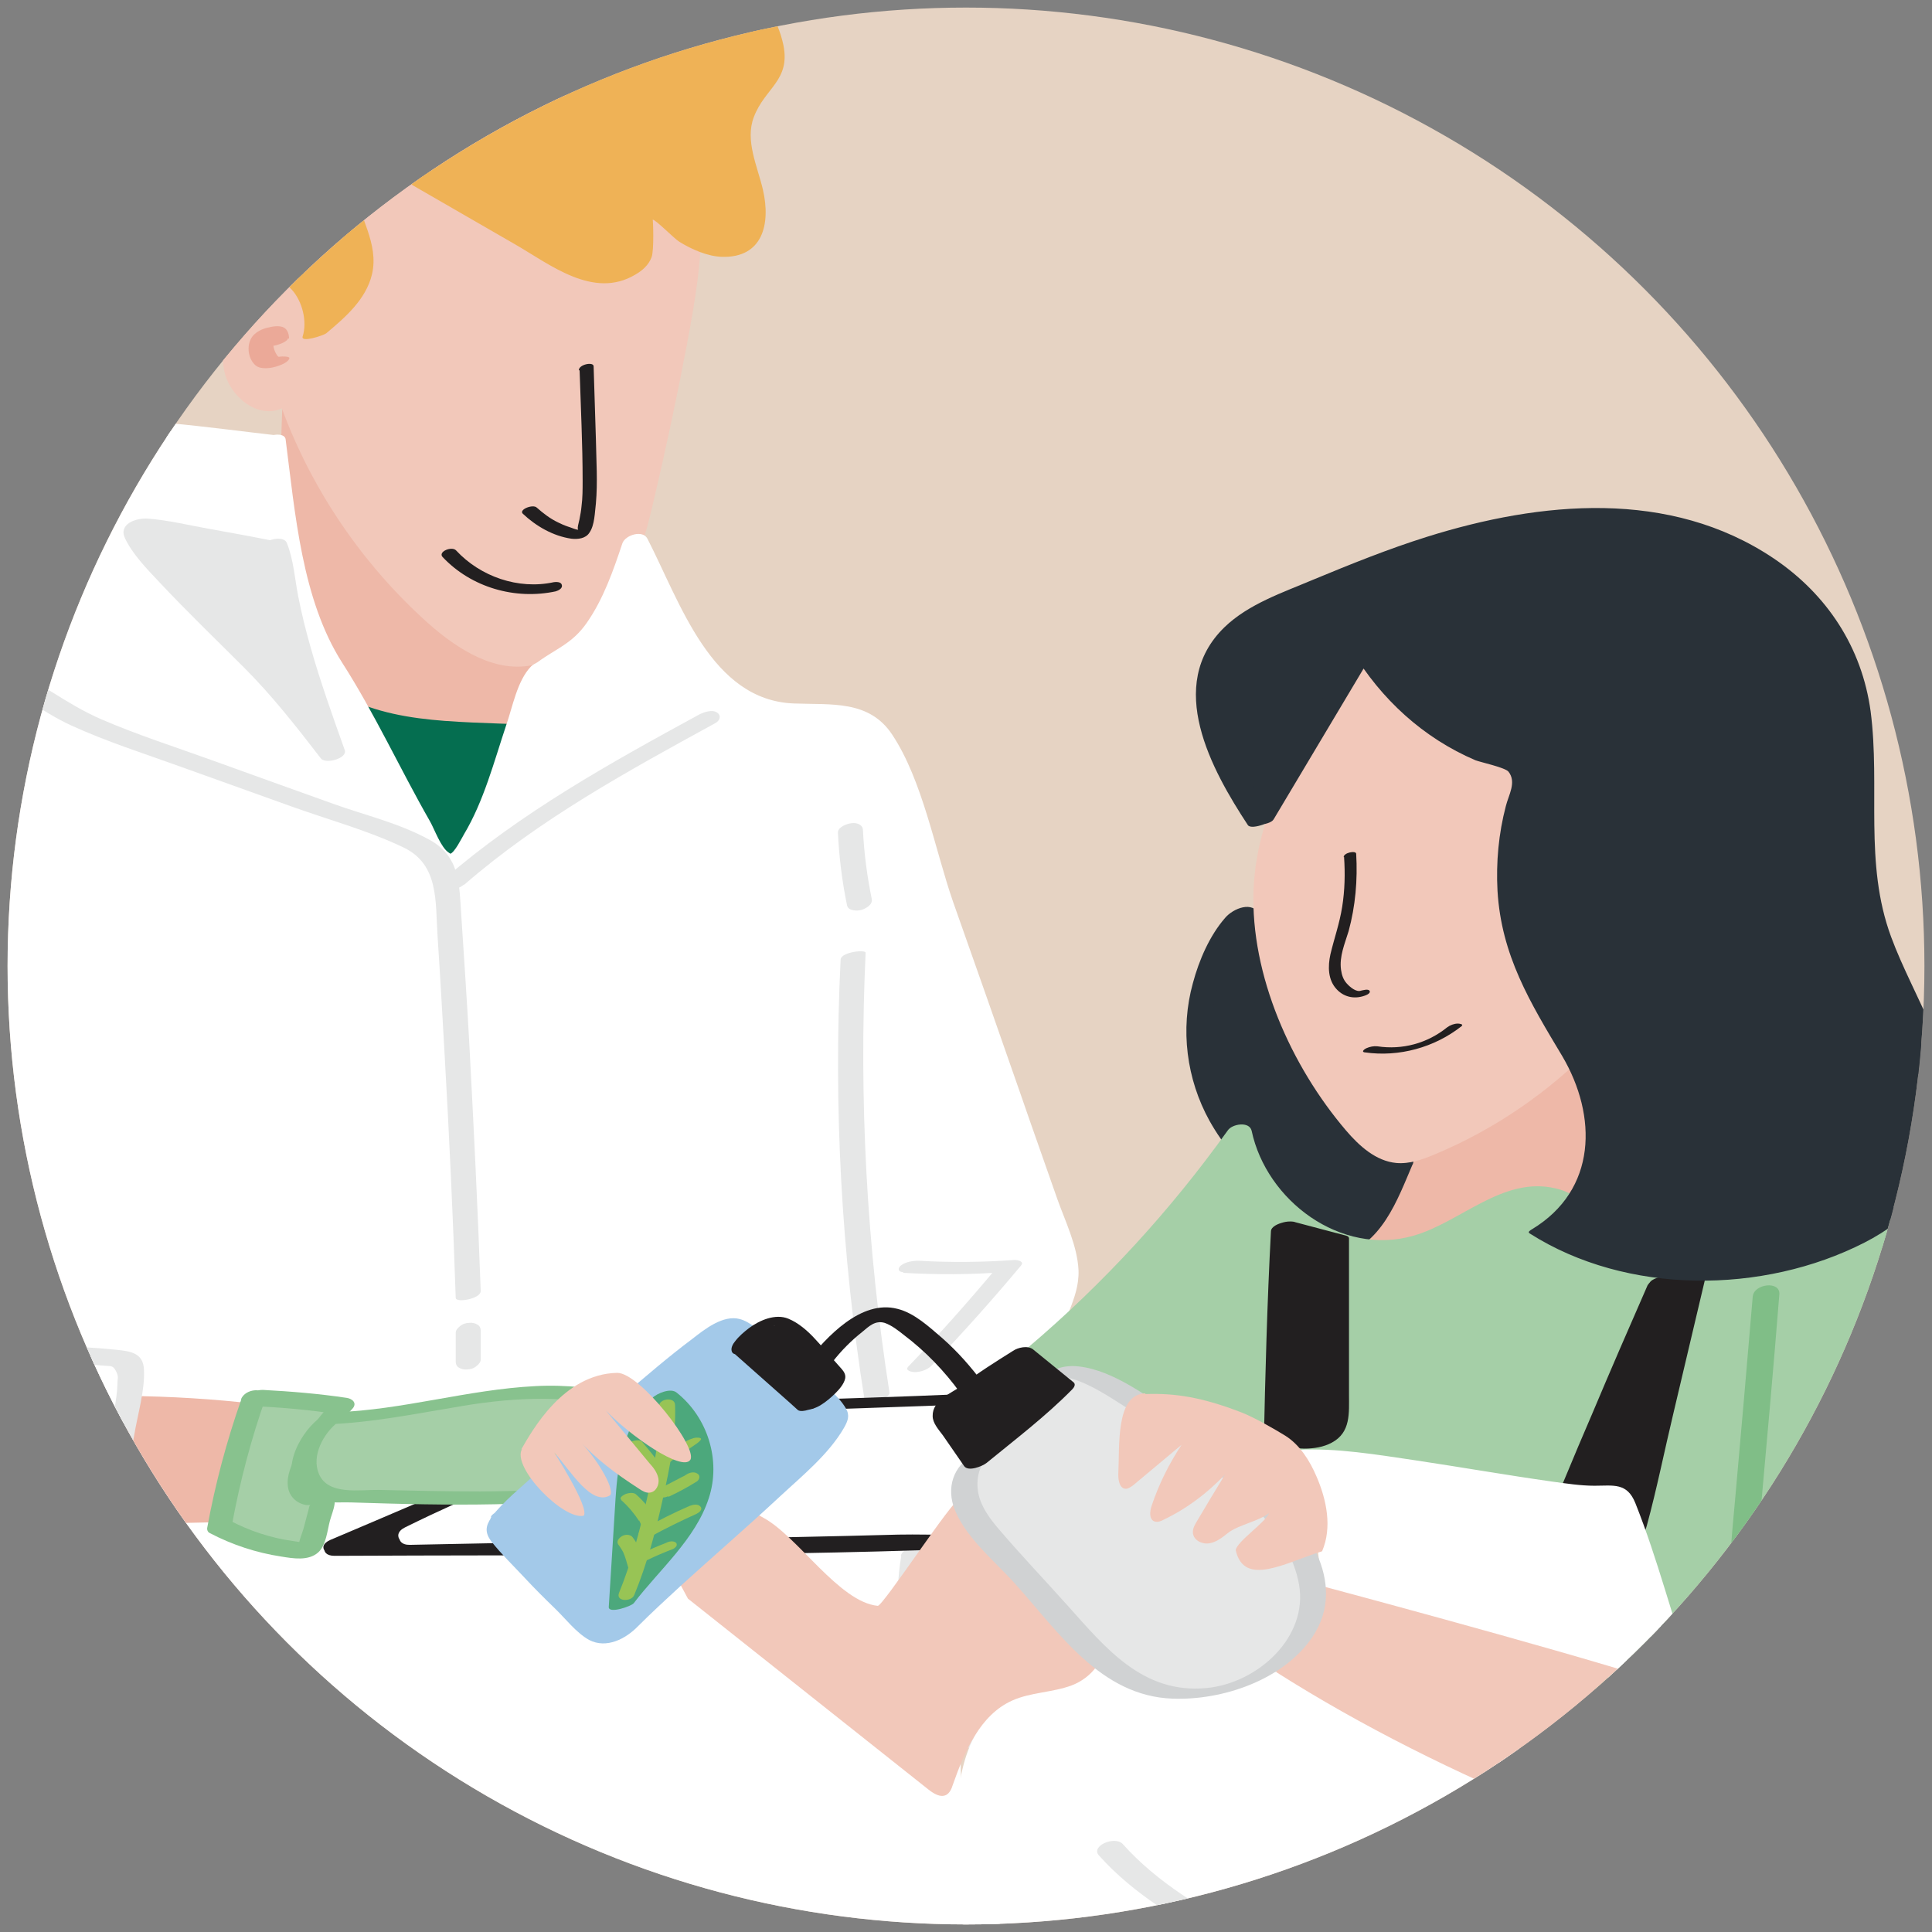<?xml version="1.0" encoding="UTF-8"?><svg id="Layer_1" xmlns="http://www.w3.org/2000/svg" xmlns:xlink="http://www.w3.org/1999/xlink" viewBox="0 0 51 51"><rect x="0" y="0" width="51" height="51" fill="#808080" stroke="none"/><defs><style>.cls-1{fill:none;}.cls-2{fill:#6d7071;}.cls-3{fill:#c0bcb4;}.cls-4{fill:#80be87;}.cls-5{fill:#a5cfa7;}.cls-6{fill:#a3c9e9;}.cls-7{fill:#056e50;}.cls-8{fill:#f2c8ba;}.cls-9{fill:#293138;}.cls-10{fill:#575247;}.cls-11{fill:#a6a8aa;}.cls-12{fill:#e6e7e7;}.cls-13{fill:#98c455;}.cls-14{fill:#4ca87c;}.cls-15{clip-path:url(#clippath-1);}.cls-16{clip-path:url(#clippath-4);}.cls-17{clip-path:url(#clippath-5);}.cls-18{fill:#fff;}.cls-19{fill:#377a64;}.cls-20{fill:#eba998;}.cls-21{fill:#efb256;}.cls-22{fill:#221f20;}.cls-23{fill:#d0d2d3;}.cls-24{fill:#88c28e;}.cls-25{fill:#e6d3c3;}.cls-26{clip-path:url(#clippath);}.cls-27{fill:#eeb8a8;}</style><clipPath id="clippath"><circle class="cls-1" cx="-42.64" cy="-35.86" r="25.3"/></clipPath><clipPath id="clippath-1"><rect class="cls-1" x="-19.54" y="-66.44" width="35.35" height="82.42"/></clipPath><clipPath id="clippath-2"><circle class="cls-1" cx="25.5" cy="-35.86" r="25.3"/></clipPath><clipPath id="clippath-4"><circle class="cls-1" cx="25.5" cy="25.5" r="25.3"/></clipPath><clipPath id="clippath-5"><rect class="cls-1" x="10.43" y="-39.4" width="80.3" height="118.15"/></clipPath></defs><g class="cls-26"><g class="cls-15"><path class="cls-7" d="M-6.92-43.35c1.96,4.53,3.33,9.31,4.45,14.12.99,4.24,1.68,8.56,2.89,12.74,1.21,4.18,2.99,8.29,5.87,11.55C10.41-.29,16.36,2.24,22.16,4.46c.13-3.05.25-6.09.38-9.14.08-1.94.16-3.91-.27-5.8-.44-1.95-1.39-3.73-2.34-5.49-2.53-4.72-5.06-9.44-7.59-14.17-.94-1.75-1.88-3.5-2.92-5.19-1.29-2.09-2.74-4.07-4.2-6.06C.24-48.19-4.78-55.04-10.92-60.83c0,0,1.11,10.8,3.99,17.48Z"/><path class="cls-7" d="M-7.6-43.17c1.64,3.84,2.89,7.82,3.91,11.87s1.77,8.46,2.81,12.65C.04-14.96,1.26-11.31,3.22-8.03S7.64-2.36,10.66-.37c3.44,2.27,7.29,3.84,11.12,5.31.36.14,1.05-.05,1.07-.52.11-2.64.22-5.29.33-7.93.1-2.3.28-4.65-.18-6.92s-1.6-4.27-2.67-6.27c-1.23-2.29-2.45-4.58-3.68-6.87-2.41-4.5-4.66-9.15-7.47-13.41S3.44-45.04.44-48.95c-3.33-4.34-6.87-8.52-10.84-12.29-.41-.39-1.24.06-1.19.59.61,5.88,1.68,12.02,3.99,17.48.27.64,1.61.26,1.35-.36-2.32-5.46-3.38-11.6-3.99-17.48l-1.19.59c6.95,6.6,12.7,14.51,18.2,22.34,2.79,3.97,4.98,8.28,7.26,12.55,1.23,2.29,2.45,4.58,3.68,6.87,1.15,2.14,2.45,4.27,3.32,6.54.99,2.59.92,5.25.8,7.97-.12,2.88-.24,5.77-.36,8.65l1.07-.52C15.81,1.4,8.94-1.64,4.89-7.93.55-14.67-.22-22.92-2.06-30.54c-1.07-4.43-2.39-8.8-4.18-13-.27-.63-1.61-.26-1.35.36Z"/><path class="cls-19" d="M-11.26-60.74C-6.14-52.12-1.26-43.35,3.45-34.5c4.75,8.93,9.39,17.96,13.47,27.22,1.61,3.65,3.18,7.36,4.28,11.2.04.15.73-.03.69-.18-2.2-7.73-5.94-15.1-9.47-22.29C7.71-28.12,2.69-37.54-2.5-46.86c-2.63-4.72-5.31-9.42-8.07-14.06-.1-.17-.74.09-.69.18h0Z"/><path class="cls-19" d="M3.19,5.63c-1.25-.78-2.47-1.61-3.52-2.64C-1.73,1.62-2.77-.07-3.79-1.75c-1.98-3.23-3.96-6.46-5.94-9.69-2.36-3.84-4.78-7.77-8.3-10.59,7.94-.49,15.52,3.63,21.5,8.88C11.2-6.34,17.24,3.2,17.17,13.49c0,0-10.24-5.53-13.98-7.86Z"/><path class="cls-19" d="M3.79,5.4C1.15,3.74-.82,1.8-2.49-.84s-3.29-5.35-4.93-8.02c-2.9-4.74-5.65-9.81-10.02-13.38l-.87.53c7.48-.38,14.44,3.22,20.07,7.88C7.05-9.47,11.58-3.95,14.22,2.42c1.48,3.57,2.3,7.38,2.3,11.25l1.24-.4c-4.7-2.54-9.44-5.04-13.98-7.86-.33-.21-1.44.31-1.2.46,4.54,2.82,9.28,5.32,13.98,7.86.27.15,1.24.02,1.24-.4,0-7.15-2.85-13.87-7.09-19.54S.6-17.05-6.02-20.01c-3.7-1.65-7.69-2.52-11.74-2.31-.13,0-1.17.28-.87.53,4.57,3.75,7.41,9.15,10.45,14.11C-6.57-5.05-5.01-2.37-3.31.21-1.74,2.6.18,4.34,2.59,5.86c.33.21,1.44-.31,1.2-.46Z"/><path class="cls-7" d="M-17.98-21.72C-3.36-14.41,10.3-2.28,16.54,13.12c.11.27.79.07.69-.18C10.96-2.54-2.75-14.74-17.44-22.08c-.23-.11-.85.21-.54.36h0Z"/><path class="cls-7" d="M12.19,3.48c-2.11-1.37-4.52-2.28-6.94-2.92S.38-.5-2.08-.29c-.4.03-.52.58-.05.54C.28.04,2.75.47,5.07,1.1s4.59,1.49,6.59,2.79c.27.18.86-.19.53-.41h0Z"/><path class="cls-7" d="M10.06.5c-1.93-1.04-4.17-1.5-6.31-1.85S-.68-1.9-2.91-1.99c-.25,0-.74.35-.27.37,2.18.09,4.35.28,6.51.62S7.61-.21,9.51.81c.18.1.82-.17.55-.32h0Z"/></g><path class="cls-3" d="M-21.65,13.66c-.8.62-2.33,1.84-3.12,2.46-.11.08-.22.17-.27.29-.06.13-.05.27-.05.41.2,4.22.4,8.43.61,12.65,4.59.55,8.97,2.17,13.42,3.4,3.55.98,7.16,1.72,10.76,2.47.21.04.42.08.63.05.19-.04.35-.13.52-.23.68-.4,1.35-.81,2.03-1.21.17-.1.34-.21.44-.38.1-.18.11-.39.11-.59.02-4.22-.07-8.44-.27-12.65,0-.12-.01-.25-.09-.34-.08-.1-.22-.13-.35-.15-3.83-.64-24.36-6.17-24.36-6.17Z"/><path class="cls-3" d="M-2.53,18.36c-.13.67-.15,1.36-.06,2.04.04.29.11.61.34.79.15.11.35.15.53.17.42.06.84.09,1.27.09.28,0,.57-.01.84-.09.51-.15.95-.55,1.14-1.05.14-.37.14-.79.02-1.17"/><path class="cls-11" d="M-2.88,18.39c-.12.67-.14,1.35-.07,2.03.03.26.08.54.23.76.16.24.42.36.7.42.32.07.65.09.98.1.34.02.69.03,1.03,0,.6-.06,1.16-.32,1.55-.79.43-.52.55-1.22.35-1.86-.1-.33-.79-.15-.69.18.17.56.07,1.18-.37,1.58-.47.43-1.13.39-1.72.35-.31-.02-.65-.02-.94-.11s-.36-.36-.4-.63c-.11-.69-.07-1.4.05-2.09.07-.36-.64-.28-.7.04h0Z"/><path class="cls-11" d="M.15,19.69v1.57s.11.04.12.04c.08,0,.17-.02.25-.04s.16-.05.24-.09c.03-.02.08-.05.08-.09v-1.57s-.11-.04-.12-.04c-.08,0-.17.02-.25.04s-.16.05-.24.09c-.03.02-.08.05-.08.09H.15Z"/><path class="cls-11" d="M-24.85,16.6c1.11.09,2.25.45,3.33.7,2.11.5,4.21,1.03,6.31,1.57,4.3,1.11,8.63,2.22,12.85,3.64.74.25,1.69.83,2.47.78,1.09-.06,2.19-1.13,3.07-1.7.29-.19-.4-.12-.53-.03-.8.52-1.82,1.52-2.82,1.28-.35-.09-.71-.28-1.05-.4-.95-.34-1.91-.64-2.87-.93-2.72-.83-5.46-1.57-8.21-2.3s-5.28-1.37-7.93-2.01c-1.36-.33-2.77-.78-4.17-.9-.16-.01-.79.27-.44.29h0Z"/><path class="cls-10" d="M-6.71,25.23s.58,2.34.61,5.03c.03,2.69-1.07,3.6-1.07,3.6,0,0,7.18,1.67,7.47,1.56.98-.39,2.97-1.6,3.09-2.06.26-1.02.17-6.62-.08-7.88-.97.84-2.39.95-2.39.95l-7.64-1.19Z"/><path class="cls-11" d="M.59,23.91c.28,3.75.35,7.52.22,11.28,0,.26.68.12.69-.09.13-3.79.06-7.59-.22-11.37-.02-.2-.71-.06-.69.18h0Z"/><path class="cls-3" d="M-1.96,17.61c-.59.2-.82,1.07-.4,1.54.25.28.64.38,1.02.43.75.1,1.52.05,2.25-.15.3-.08.64-.25.69-.56.05-.35-.31-.62-.64-.76-.92-.38-1.84-.7-2.91-.5"/><path class="cls-11" d="M-2.1,17.46c-.58.21-.97.86-.78,1.46.24.77,1.24.87,1.91.9.47.02.94-.02,1.4-.1.4-.08.83-.17,1.17-.42.28-.21.45-.54.26-.87s-.56-.47-.88-.6c-.93-.37-1.89-.6-2.89-.43-.13.02-.36.08-.39.24s.2.17.3.15c.67-.12,1.32-.01,1.96.2.29.1.6.2.87.34.21.11.49.33.41.61-.07.23-.35.28-.56.33-.33.08-.67.13-1.02.14-.55.01-1.38.02-1.75-.47-.26-.34-.18-1.04.26-1.2.1-.04.27-.16.18-.28s-.35-.05-.46-.01h0Z"/></g><circle class="cls-25" cx="25.5" cy="25.5" r="25.3"/><g class="cls-16"><path class="cls-27" d="M7.39,12.26c.32,3.91,1.47,7.41,4.43,9.98,1.8-1.37,1.95-4.13,3.63-5.65.12-.11.27-.25.25-.41-.01-.11-.09-.2-.17-.27-.58-.54-1.36-.79-2.1-1.07-2.19-.83-4.27-2.43-5.98-4.04l-.05,1.47Z"/><path class="cls-8" d="M8.49,8.31c-.05-.65-.61-.92-1.1-1.36-.13-.12-.51.35-.68.38-.21.04-.32.26-.4.45-.26.64-.53,1.33-.39,2.01s.89,1.28,1.52.99c.8,2.17,2.14,4.13,3.86,5.67.79.7,1.81,1.35,2.83,1.09.62-.16,1.11-.64,1.54-1.12.4-.45.77-.92,1.03-1.46.27-.55.42-1.16.56-1.76.32-1.36.61-2.72.87-4.09.22-1.17.43-2.36.37-3.56-.03-.7-.18-1.44-.66-1.95-.45-.48-1.12-.67-1.77-.83-1.41-.34-2.84-.57-4.27-.7-1.03-.09-2.1-.13-3.06.25s-1.8,1.24-1.85,2.27"/><path class="cls-21" d="M5.01,1.28c-.37.74-.47,1.23-.47,1.89,0,.89.2,1.77.4,2.64.26,1.17.53,2.33.79,3.5.15-.82.45-1.8,1.25-2.01.41-.11.87.03,1.14.35s.35.8.18,1.18c.53-.44,1.1-.95,1.2-1.63.12-.82-.47-1.58-.52-2.4-.02-.31.08-.68.37-.79.26-.1.54.04.78.18,1.6.92,3.2,1.85,4.8,2.77.32.18.65.37,1.02.4s.78-.15.9-.49c.08-.24.01-.49.03-.74s.19-.53.44-.5c.14.02.25.14.35.24.38.38.86.66,1.38.78.16.04.34.06.49-.02.12-.07.2-.19.25-.32.41-1.06-.73-2.33-.16-3.31.15-.26.41-.45.57-.71.31-.53.13-1.21-.18-1.75-.43-.74-1.1-1.35-1.88-1.71-.88-.41-1.87-.5-2.84-.57-1.55-.11-3.1-.17-4.64.05-1.53.21-3.05.72-4.3,1.64,0,0-1.03.64-1.38,1.33Z"/><path class="cls-21" d="M4.69,1.34c-.58,1.22-.52,2.38-.26,3.69.29,1.46.65,2.92.98,4.37.03.14.63-.02.65-.15.09-.48.19-1.07.52-1.46.87-1.04,1.66.3,1.41,1.09-.06.18.56-.03.62-.08.5-.42,1.05-.89,1.21-1.56.19-.82-.35-1.51-.46-2.3-.05-.36-.11-.75.3-.76.29,0,1.01.57,1.25.72.89.51,1.78,1.03,2.67,1.54.94.54,2.08,1.47,3.19.81.19-.11.35-.25.43-.46.07-.18.04-.99.03-.99.06-.02.58.51.7.58.32.2.75.39,1.13.4,1.07.03,1.29-.86,1.08-1.77-.14-.61-.48-1.3-.24-1.92.29-.77.97-.96.78-1.9-.29-1.4-1.68-2.42-2.98-2.78-1.59-.45-3.42-.44-5.06-.4s-3.34.3-4.87.98c-1.09.48-2.45,1.26-3.07,2.33-.05.08.55.05.65-.11.59-1.02,1.95-1.78,3-2.2,1.68-.68,3.53-.77,5.32-.7,1.56.06,3.35.04,4.7.91.58.37,1.08.89,1.4,1.51.12.24.24.5.27.77.07.61-.22.88-.55,1.33-.69.94.01,1.87.07,2.88.01.17.03.7-.22.8-.22.09-.82-.33-1-.46-.4-.29-.59-.64-1.12-.52-.27.07-.5.19-.61.46-.1.22,0,.47-.06.7-.25.87-1.06.29-1.56,0-1.51-.87-2.99-1.81-4.53-2.62-.65-.34-1.66-.33-1.78.59-.09.66.33,1.28.46,1.9.23,1.03-.39,1.68-1.12,2.29l.62-.08c.34-1.09-.6-1.84-1.63-1.59s-1.41,1.21-1.59,2.18l.65-.15c-.31-1.36-.63-2.72-.92-4.08s-.42-2.62.19-3.92c.05-.1-.57-.06-.65.11Z"/><path class="cls-20" d="M7.63,8.94c0-.1-.03-.23-.13-.29-.13-.07-.31-.03-.44,0s-.28.1-.38.21c-.18.21-.15.59.06.78.08.07.18.08.28.08.12,0,.24-.03.35-.07.08-.03.18-.07.24-.14.02-.03.05-.06.01-.08s-.13-.02-.17-.02c-.09,0-.17.03-.26.06-.06.02-.14.05-.18.1-.03.03.03-.02.04-.02.05-.03.1-.04.16-.05.06-.03.12-.04.18-.04,0,0,.05,0,.02,0-.01,0-.02,0-.03-.01h.04s-.08-.03-.11-.07l.02.02c-.1-.13-.14-.3-.11-.46v.03c0-.08.03-.15.08-.21l-.03.03s.02-.02.02-.03c.03-.03-.04.02-.01,0,.03-.02,0,0-.09.03-.09.04-.19.07-.29.07-.02,0-.05,0-.02,0h-.04s.04.01.06.03l-.02-.02c.05.06.06.15.07.23,0,.04.1.04.11.04.08,0,.17-.01.24-.03s.16-.05.22-.09c.03-.02.08-.05.08-.09h0Z"/><path class="cls-22" d="M15.3,9.77c.03.97.08,1.95.08,2.92,0,.23,0,.45-.03.68-.01.11-.03.22-.05.32,0,.04-.11.35,0,.29-.05.03-.26-.07-.31-.08-.09-.03-.18-.07-.26-.11-.21-.1-.39-.24-.56-.39-.1-.1-.48.05-.37.16.35.33.8.59,1.28.66.17.02.38,0,.48-.16.14-.2.14-.54.17-.77.05-.56.01-1.13,0-1.7-.02-.64-.04-1.28-.06-1.92,0-.13-.4-.05-.39.11h0Z"/><path class="cls-22" d="M14.61,15.37c-.93.2-1.93-.15-2.57-.84-.11-.12-.48.03-.36.17.76.81,1.92,1.14,2.99.91.07-.02.19-.08.16-.17-.02-.09-.16-.08-.23-.07h0Z"/><path class="cls-7" d="M8.83,18.51c1.14.59,2.47.65,3.75.7.63.02,1.25.05,1.88.07.02.51.02,1.02.02,1.53,0,.41-.02.83-.16,1.21-.23.59-.75,1.02-1.26,1.39-.47.34-1,.67-1.59.67-.62,0-1.19-.36-1.57-.85s-.6-1.07-.79-1.66c-.24-.76-.45-1.53-.61-2.31"/><path class="cls-7" d="M8.56,18.65c.83.42,1.74.58,2.66.65,1.01.08,2.02.09,3.03.13l-.12-.06c.02.55.03,1.09.02,1.64,0,.46-.05.92-.28,1.32s-.62.72-.99,1-.83.63-1.33.6c-.96-.06-1.57-1.01-1.89-1.81-.37-.94-.62-1.95-.84-2.94-.04-.17-.7-.01-.66.18.2.94.44,1.89.78,2.79.28.76.71,1.5,1.46,1.88s1.57.2,2.27-.18,1.41-.9,1.81-1.57c.24-.41.3-.87.31-1.33.02-.58,0-1.16-.01-1.74,0-.04-.1-.06-.12-.06-.97-.04-1.95-.05-2.92-.12-.92-.07-1.82-.22-2.65-.64-.15-.08-.76.16-.53.28h0Z"/><path class="cls-18" d="M7.25,11.7l-3.13-.36c-.25-.03-.52-.05-.73.09-.23.15-.31.44-.4.7-.4,1.11-1.32,1.95-1.87,3-.34.66-.54,1.39-.99,1.98-1.04,1.37-3.08,1.55-4.34,2.72-.86.8-1.25,1.97-1.61,3.08-.82,2.54-1.64,5.09-2.09,7.72-.17.98-.28,1.97-.58,2.91-.41,1.3-1.17,2.46-1.56,3.77s-.33,2.89.68,3.81c.62.57,1.48.77,2.28,1.04,1.27.43,2.46,1.07,3.64,1.7-.11.85,1.07,1.53,1.75,1-.03,2.89-.06,5.79-.09,8.68,0,.19,0,.4.11.55.11.15.3.22.48.29,5.23,1.81,10.66,3.65,16.17,3.1,3.84-.38,7.46-1.9,11.02-3.41.27-.11.57-.26.66-.54.08-.23-.02-.48-.11-.7-.96-2.36-1.77-4.9-1.44-7.43.94.03,1.88.06,2.82.09.14-.95.17-1.92.08-2.87-.03-.26-.07-.54-.26-.72-.17-.16-.41-.2-.6-.34-.42-.3-.42-.93-.22-1.41s.55-.88.72-1.36c.43-1.22-.34-2.62.12-3.83.12-.32.32-.61.4-.94.1-.46-.06-.92-.21-1.37-1.45-4.15-2.91-8.3-4.36-12.45-.12-.35-.25-.72-.52-.98-.86-.86-2.41-.14-3.5-.68-.54-.27-.89-.82-1.19-1.35-.55-.95-1.07-1.91-1.57-2.89-.44,1.36-1.06,2.9-2.43,3.33-.44.14-1.44,5.21-2.61,5.2-.26,0-2.8-5.08-3.02-5.22-.26-.16-.37-.47-.47-.76-.59-1.73-1.02-5.15-1.02-5.15Z"/><path class="cls-18" d="M7.37,11.5c-.97-.11-1.93-.24-2.9-.33-.43-.04-.94-.11-1.32.17-.45.34-.55,1.02-.8,1.48-.48.86-1.18,1.57-1.62,2.46s-.69,1.79-1.54,2.41c-.72.53-1.61.8-2.4,1.22-1.26.66-2.02,1.58-2.54,2.9-.72,1.82-1.26,3.76-1.77,5.65-.54,2.01-.67,4.15-1.3,6.13-.76,2.39-3.49,6.3-.22,8.12.79.44,1.72.62,2.56.96s2.2.78,2.71,1.56c.57.87,1.24,1.32,2.27.75l-.54-.08c-.02,2.41-.05,4.82-.07,7.23,0,.5-.21,1.63.12,2.1s1.45.65,1.93.81c4.19,1.43,8.54,2.77,13.01,2.75,4.17-.02,8.08-1.43,11.88-3.01.56-.24,1.53-.43,1.92-.93s.14-.96-.07-1.52c-.85-2.26-1.52-4.51-1.27-6.96l-.45.24c.94.03,1.88.06,2.82.09.14,0,.43-.06.45-.24.13-1.03.46-2.82-.24-3.71-.2-.26-.75-.41-.87-.76-.19-.52.22-1.06.44-1.49.3-.58.5-1.01.5-1.68,0-.71-.22-1.43-.16-2.14.07-.76.6-1.37.57-2.15-.03-.64-.35-1.29-.56-1.88-.32-.92-.65-1.84-.97-2.77-.59-1.69-1.18-3.38-1.78-5.07-.48-1.38-.8-3.2-1.61-4.42-.61-.92-1.62-.78-2.59-.82-2.19-.08-3-2.66-3.87-4.35-.12-.24-.58-.1-.66.12-.24.72-.5,1.47-.94,2.1-.38.55-.81.68-1.3,1.04-.06.04-.12.06-.17.11-.37.38-.49,1.08-.66,1.56-.32.96-.59,2-1.11,2.87-.06.1-.25.49-.37.52s.25.14-.03-.03c-.21-.13-.38-.62-.5-.83-.79-1.38-1.46-2.85-2.32-4.19-1.06-1.66-1.24-3.94-1.49-5.89-.03-.25-.69-.1-.66.18.27,2.09.46,4.45,1.68,6.19.55.78.94,1.71,1.39,2.55.34.62.78,1.94,1.38,2.37,1.18.86,2.06-1.96,2.3-2.64.32-.9.46-2.05,1.21-2.62,1.21-.92,1.76-1.9,2.25-3.36l-.66.12c.64,1.25,1.24,2.83,2.22,3.85.79.82,1.72.68,2.75.73,1.31.08,1.66.91,2.04,2.01.3.85.59,1.69.89,2.54.59,1.69,1.18,3.38,1.78,5.07.27.77.54,1.54.81,2.31.31.88,1.04,2.21.86,3.16-.12.6-.49,1.05-.54,1.69-.06.78.22,1.56.16,2.34-.07,1.05-1.35,2.14-.89,3.22.22.52.88.61,1.09,1.15.33.87.08,2.17-.04,3.08l.45-.24c-.94-.03-1.88-.06-2.82-.09-.14,0-.43.06-.45.24-.18,1.68.05,3.31.52,4.92.23.77.69,1.57.83,2.35.25,1.32-1.04,1.53-1.98,1.92-3.73,1.54-7.56,2.83-11.64,2.73-3.78-.1-7.46-1.15-11.03-2.33-.82-.27-2.44-.54-2.93-1.29-.18-.28,0-1.29,0-1.68,0-.48,0-.96.01-1.45.02-1.93.04-3.86.06-5.79,0-.27-.4-.16-.54-.08-.77.09-1.17-.22-1.21-.91,0-.06-.01-.1-.07-.14-1.65-.89-3.35-1.43-5.03-2.2-2.19-1-1.88-3.44-1.08-5.3.69-1.6,1.31-3.01,1.6-4.75.33-1.99.79-3.93,1.37-5.87.55-1.81.96-4.33,2.4-5.67,1.11-1.03,2.74-1.23,3.87-2.23s1.51-2.64,2.37-3.84c.39-.55.95-2.1,1.7-2.28.3-.07,1.03.12,1.34.15l1.79.21c.28.03.69-.36.24-.41Z"/><path class="cls-27" d="M3.57,36.87c-.28,1-.55,2.01-.83,3.01-.02.07-.04.15-.01.22.05.13.23.15.37.14.91-.02,1.83-.04,2.74-.06.07,0,.15,0,.21-.04.08-.05.12-.15.15-.24.32-.92.5-1.87.56-2.84-1.12-.13-2.26-.2-3.39-.21"/><path class="cls-12" d="M-.42,17.84c.81.35,1.49.94,2.3,1.31.94.43,1.92.74,2.89,1.09s1.93.69,2.9,1.04,2.04.64,2.98,1.09.84,1.42.9,2.33c.07,1.06.13,2.12.19,3.19.12,2.12.22,4.25.29,6.37,0,.14.66.03.66-.18-.08-2.23-.19-4.46-.31-6.69-.06-1.06-.13-2.12-.2-3.18-.06-.84-.02-1.59-.84-2.04s-1.71-.65-2.54-.95c-1.07-.38-2.14-.77-3.2-1.15-.97-.35-1.97-.67-2.92-1.08s-1.67-1.03-2.57-1.43c-.16-.07-.76.18-.53.28H-.42Z"/><path class="cls-12" d="M12.03,35.18v.76c0,.07.02.12.08.16s.15.06.22.05c.09,0,.18-.03.25-.09.05-.04.11-.1.11-.17v-.76c0-.07-.02-.12-.08-.16s-.15-.06-.22-.05c-.09,0-.18.03-.25.09-.05.04-.11.1-.11.17h0Z"/><path class="cls-12" d="M12.26,23.35c1.99-1.73,4.32-3,6.62-4.26.12-.06.17-.2.05-.28-.13-.09-.35-.01-.47.05-2.35,1.28-4.71,2.59-6.74,4.35-.12.1-.05.22.07.26.15.05.35-.03.46-.12h0Z"/><path class="cls-12" d="M22.12,21.99c.03.64.11,1.28.24,1.91.03.15.27.15.38.12.12-.04.31-.14.27-.3-.12-.59-.2-1.19-.23-1.8,0-.15-.16-.21-.3-.19-.11.01-.37.1-.36.25h0Z"/><path class="cls-12" d="M22.19,25.33c-.19,3.88.02,7.77.63,11.61.02.13.68,0,.66-.18-.6-3.84-.81-7.73-.63-11.61,0-.09-.65-.02-.66.18h0Z"/><path class="cls-12" d="M23.84,33.6c.89.05,1.78.05,2.67-.02l-.17-.15c-.76.91-1.54,1.79-2.36,2.64-.11.11.09.15.17.15.15,0,.33-.06.44-.17.81-.85,1.6-1.73,2.36-2.64.1-.11-.08-.15-.17-.15-.84.06-1.68.07-2.53.02-.16,0-.34.03-.46.12-.1.07-.09.18.05.18h0Z"/><path class="cls-12" d="M23.79,41.08c-.17,1-.1,2.04.22,3.01.16.48.37.93.64,1.36.12.2.25.42.44.55.2.14.44.14.67.14.29,0,.58-.01.87-.02.23,0,.48,0,.69-.11.5-.26.23-.86.15-1.29-.22-1.22-.3-2.46-.24-3.7,0-.21.08-.51-.1-.68s-.5-.11-.73-.08c-.66.07-1.34.27-2.01.12-.15-.03-.35,0-.46.12-.09.1-.08.23.07.27.45.1.9.09,1.36.04.24-.03.47-.07.71-.1.12-.02.24-.03.36-.04.13-.01.13-.04.16.08.05.21-.02.5-.03.72,0,.27,0,.53,0,.8.01.48.04.95.09,1.43s.12.98.22,1.47c.02.12.05.24.07.36,0,.04.01.09.02.13.02.1.08.02.01.05-.09.03-.26,0-.35,0-.12,0-.24,0-.36,0-.2,0-.5.07-.67-.07s-.28-.37-.39-.55c-.23-.37-.4-.77-.54-1.19-.31-.94-.38-1.93-.22-2.9.05-.29-.62-.18-.66.07h0Z"/><path class="cls-18" d="M-.85,35.9c-1.16,2.07-1.89,4.36-2.54,6.65-.17.62-.31,1.38.16,1.82.25.24.62.31.97.36,1.18.19,2.36.34,3.54.45.12.01.24.02.33-.06.07-.06.09-.14.11-.23.74-2.82,1.31-5.69,1.73-8.58.02-.13.03-.28-.06-.37-.07-.06-.16-.08-.26-.09-1.24-.12-2.49-.16-3.73-.1"/><path class="cls-12" d="M-1.16,35.88c-.97,1.75-1.65,3.62-2.22,5.53-.23.76-.65,1.7-.46,2.51s.95.93,1.64,1.04c1.06.16,2.12.31,3.19.41.28.03.6.06.84-.13.3-.23.33-.75.41-1.09.52-2.06.95-4.15,1.3-6.25.09-.55.29-1.2.26-1.75-.02-.44-.36-.48-.73-.52-1.2-.12-2.42-.13-3.63-.08-.35.01-.53.44-.07.42.91-.04,1.81-.03,2.72.03.22.01.43.03.65.05.2.02.24-.02.33.16.07.15.03.17.03.32-.01.44-.14.92-.21,1.35-.28,1.71-.62,3.41-1.01,5.1-.09.38-.18.77-.28,1.15-.05.21-.11.41-.16.62,0,.02-.04.22-.04.22-.04.03-.3-.03-.36-.04-.83-.09-1.66-.19-2.48-.31s-1.82-.18-1.78-1.26c.03-.71.32-1.43.52-2.1.56-1.84,1.22-3.65,2.15-5.34.16-.3-.5-.26-.62-.04h0Z"/><path class="cls-5" d="M6.7,36.91c-.39,1.11-.69,2.24-.9,3.39.67.36,1.42.58,2.18.63.05,0,.11,0,.15-.02.06-.03.08-.1.09-.17.09-.33.18-.65.26-.98.02-.07.03-.16-.02-.21-.05-.05-.14-.02-.21-.03-.17,0-.3-.16-.33-.33s.02-.34.08-.49c.23-.59.57-1.13,1.02-1.58-.73-.11-1.47-.18-2.21-.21"/><path class="cls-24" d="M6.37,36.94c-.39,1.11-.69,2.24-.9,3.39-.01.06.02.12.07.14.59.31,1.23.52,1.89.62.31.05.71.12.97-.11.21-.19.24-.58.31-.84.06-.23.27-.64-.03-.79-.09-.05-.18-.03-.27-.04-.07,0-.03.02-.08-.05-.11-.13-.07-.31-.03-.46.18-.6.57-1.16,1-1.61.14-.15,0-.27-.15-.29-.73-.11-1.47-.17-2.21-.21-.15,0-.36.05-.43.19s.06.23.19.24c.74.03,1.48.1,2.21.21l-.15-.29c-.39.4-.72.87-.95,1.38-.11.25-.25.53-.21.82.03.26.23.45.49.49.06,0,.14,0,.19,0-.13-.03-.11.04-.14.14-.04.15-.08.3-.12.45-.03.13-.13.34-.13.47-.03.09.04.06.21-.08-.04,0-.07,0-.11,0-.08,0-.17-.02-.25-.03-.59-.08-1.16-.27-1.69-.55l.07.14c.21-1.15.51-2.29.9-3.39.05-.15-.2-.19-.29-.18-.15.01-.31.09-.37.24h0Z"/><path class="cls-22" d="M8.87,40.86c2.16-.92,4.31-1.84,6.47-2.76.74-.31,1.48-.63,2.28-.74.63-.09,9.53-.27,13.31-.72-.65,1.03-1.34,2.03-2.07,3-.2.27-.41.55-.71.71-.28.16-.61.2-.93.24-1.47.18-18.35.27-18.35.27Z"/><path class="cls-22" d="M9.01,41.04l4.04-1.73c1.36-.58,2.78-1.38,4.23-1.68,1.04-.21,2.18-.14,3.23-.18,3.46-.13,6.94-.2,10.38-.59l-.28-.26c-.9,1.41-1.87,3.6-3.71,3.78-.59.06-1.2.05-1.8.06-2.14.05-4.28.08-6.43.1-3.26.04-6.52.06-9.77.08-.36,0-.51.45-.07.45,5.88-.03,11.77.03,17.64-.23.6-.03,1.27-.04,1.82-.33.58-.31.94-.94,1.32-1.46.57-.79,1.11-1.59,1.63-2.41.12-.18-.15-.27-.28-.26-3.59.42-7.22.48-10.83.61-1.05.04-2.14-.01-3.16.25-1.31.33-2.56.99-3.8,1.51-1.48.63-2.96,1.27-4.45,1.9-.41.18-.05.5.28.36Z"/><path class="cls-18" d="M10.86,40.53c1.52-.76,6.8-2.94,6.8-2.94,0,0,9.55-.32,12.65-.49-.5.52-2.71,2.85-3.4,3.06-.27.08-16.05.37-16.05.37Z"/><path class="cls-18" d="M11,40.73c1.75-.86,3.57-1.59,5.37-2.35.46-.19.94-.47,1.42-.59-.36.09.05.03.15.03.24,0,.49-.02.73-.02,3.87-.13,7.74-.24,11.61-.45l-.25-.35c-.64.68-1.3,1.36-1.99,1.99-.41.38-.91.87-1.3.94-.97.17-2.07.07-3.05.09-3.4.08-6.79.15-10.19.22-.87.02-1.75.03-2.62.05-.38,0-.5.5-.06.49,2.51-.05,5.02-.1,7.53-.15,1.79-.04,3.57-.07,5.36-.12.99-.02,2.09.07,3.07-.1.6-.1,1.08-.57,1.53-.96.79-.71,1.54-1.47,2.27-2.25.18-.19-.06-.36-.25-.35-3.93.22-7.86.33-11.8.46-.94.03-1.49.26-2.38.63-1.83.76-3.68,1.5-5.46,2.38-.4.2-.04.56.29.4Z"/><path class="cls-5" d="M28.12,45.48c.03-1.34.15-2.69.37-4.01-.25-.02.31-.16.84-.15.42,0,.87,0,1.21-.24.48-.35.54-1.03.55-1.62.08.36,2.4-1.18,2.84-1.53s.03-.98-.16-1.65c-.03-.09-.06-.18-.14-.23-.07-.05-.15-.05-.24-.05-.83-.01-1.65-.03-2.48-.04.21.32.55.55.93.61-.6-.1-1.24.02-1.75.35.36.33.82.56,1.3.65-.66-.14-1.36-.14-2.02.02.4.28.87.47,1.36.54-.72-.17-1.79-.5-2.2-.08-.34.78,1.49.93,1.16,1.29s-1.38,1.22-1.84,1.39c-.38.14-.51.14-.53.23-.01.08.16,4.51.16,4.51,0,0,.46.04.65.02"/><path class="cls-24" d="M28.45,45.39c.03-1.35.15-2.68.37-4.01-.01-.02-.03-.03-.06-.04h0s-.05.07-.08.1c.12-.07.48,0,.64,0,.15,0,.31,0,.46-.03.33-.04.66-.13.94-.3.6-.37.67-1.1.69-1.75l-.66.18c.25.61,2.76-1.14,3.02-1.32.18-.13.43-.26.56-.44.28-.38,0-.9-.14-1.28-.08-.24-.11-.5-.37-.6-.17-.06-.39-.03-.57-.03-.71-.01-1.42-.02-2.13-.03-.06,0-.61.12-.54.22.25.34.57.55.99.65l.54-.25c-.8-.11-1.59.06-2.27.47-.04.02-.11.07-.06.11.39.34.83.55,1.33.66l.54-.25c-.75-.15-1.49-.13-2.23.03-.03,0-.49.14-.37.22.43.29.89.46,1.4.55.13.02.72-.2.54-.25-.59-.15-1.21-.34-1.83-.28-.32.03-.97.14-1.01.55-.03.38.42.58.7.72.13.06.32.11.42.21.17.16.05.21-.11.36-.43.4-.92.85-1.45,1.09-.25.11-.66.12-.73.43-.06.23.02.57.02.81.02.46.03.92.05,1.39.03.76.06,1.51.09,2.27,0,.04.1.04.11.04.24.02.48.03.72.02.17-.01.72-.28.29-.25-.19.01-.39,0-.58-.02l.11.04c-.05-1.33-.11-2.65-.15-3.98,0-.14-.06-.39-.01-.53-.01.03-.17.09.04.01.06-.02.13-.04.19-.07.1-.04.19-.07.29-.12.19-.09.37-.21.54-.34.42-.29.88-.62,1.22-1,.17-.19.13-.29-.1-.42-.3-.18-.8-.27-.97-.61-.21-.42.31-.36.57-.32.34.06.68.15,1.02.23l.54-.25c-.48-.08-.91-.25-1.32-.52l-.37.22c.61-.13,1.2-.13,1.81,0,.14.03.71-.21.54-.25-.48-.1-.89-.32-1.26-.63l-.06.11c.39-.23.79-.3,1.23-.23.14.02.33-.01.46-.09.05-.03.23-.13.08-.16-.37-.09-.65-.27-.87-.58l-.54.22c.47,0,.94.01,1.42.02.24,0,.47,0,.71.01.12,0,.39-.05.5.04.15.11.21.49.27.66.07.18.14.36.18.55.06.32-.04.5-.28.69-.35.29-.76.53-1.15.76-.21.13-.43.26-.65.38-.1.05-.22.09-.31.16-.2.14,0-.06.03.01-.06-.14-.65.03-.66.18-.01.33-.03.67-.13.99-.17.51-.54.65-1.08.65-.43,0-.98.02-1.36.25-.01,0-.1.06-.08.09.09.16,0,.36-.02.57-.06.39-.1.79-.14,1.18-.08.76-.12,1.52-.14,2.29,0,.09.65,0,.66-.18h0Z"/><path class="cls-5" d="M8.72,37.43c2.16-.05,4.27-.86,6.43-.68.96.08,1.89.36,2.81.63.83.25,1.67.5,2.5.75.22.06.49.24.39.45-.08.17-.33.14-.5.08-1.34-.43-2.67-.86-4.01-1.28,1.24.24,2.59.55,3.4,1.52-1.42-.1-2.84-.33-4.22-.7,1.05,0,2.1.26,3.03.76-3.15.71-6.42.61-9.65.51-.21,0-.43-.02-.6-.15-.16-.12-.23-.32-.25-.52-.05-.5.19-1.02.61-1.31"/><path class="cls-24" d="M8.59,37.6c1.23-.04,2.43-.29,3.64-.49,1.45-.24,2.82-.28,4.25.08.68.17,1.34.38,2.01.58.23.07,1.99.48,1.98.65,0,0-1.59-.47-1.74-.52-.71-.23-1.41-.45-2.12-.68l-.47.32c1.21.24,2.45.52,3.3,1.48l.51-.29c-1.43-.1-2.83-.34-4.22-.7l-.34.34c1.03.01,1.99.26,2.9.74l.22-.3c-1.92.42-3.88.55-5.84.56-.89,0-1.78-.02-2.67-.04-.5-.01-1.34.15-1.58-.42-.21-.49.13-1.08.5-1.37.28-.22-.37-.2-.52-.08-.52.41-1.09,1.5-.36,2.02.33.23.84.17,1.22.18.65.02,1.29.04,1.94.05,2.48.04,4.96-.06,7.39-.6.1-.02.43-.19.22-.3-.99-.51-2.04-.76-3.16-.78-.15,0-.7.24-.34.34,1.38.36,2.79.6,4.22.7.09,0,.68-.1.51-.29-.9-1-2.23-1.31-3.5-1.56-.14-.03-.73.23-.47.32.9.29,1.81.58,2.71.87.55.18,1.25.55,1.84.47.34-.05.75-.32.45-.68-.18-.21-.57-.26-.81-.33-.45-.14-.91-.27-1.36-.41-1.57-.47-3.11-.96-4.77-.87-1.78.09-3.5.63-5.28.69-.22,0-.7.36-.26.34h0Z"/><path class="cls-12" d="M6.98,14.45c-1.07-.21-2.13-.4-3.21-.57-.06,0-.13-.02-.17.03-.05.06-.02.15.03.21.4.64.94,1.18,1.47,1.71.58.58,1.15,1.16,1.73,1.73.72.72,1.29,1.46,1.94,2.32-.55-1.53-1.08-3.02-1.33-4.62-.04-.29-.09-.58-.2-.85"/><path class="cls-12" d="M7.18,14.27c-.55-.11-1.1-.21-1.66-.31s-1.08-.23-1.62-.27c-.31-.02-.78.14-.6.52.2.42.57.8.89,1.14.73.78,1.5,1.52,2.25,2.27s1.39,1.57,2.03,2.4c.12.16.71,0,.63-.22-.32-.9-.64-1.79-.9-2.71-.13-.45-.24-.9-.33-1.36s-.12-.96-.3-1.4c-.1-.24-.75-.04-.66.18.18.44.21.93.3,1.4s.2.91.33,1.36c.26.92.58,1.81.9,2.71l.63-.22c-.8-1.04-1.63-2.01-2.56-2.94-.47-.47-.95-.94-1.41-1.42-.21-.22-.42-.44-.62-.67-.13-.16-.63-.64-.54-.85l-.12.14.05-.03-.25.09c.23-.02.53.09.77.13.27.05.53.09.8.14.53.1,1.07.2,1.6.3.15.03.36,0,.46-.12.09-.1.09-.22-.07-.25h0Z"/><g class="cls-17"><path class="cls-27" d="M37.3,30.16c.13,1.43-1.86,1.86-1.41,3.22.1.3,2.55,1.61,2.85,1.68.32.07.61-.19.83-.43.76-.83,1.5-1.71,1.98-2.74.48-1.02.69-2.21.37-3.29-.04-.13-.09-.27-.2-.36-.23-.19-.57-.05-.83.1-1.23.68-2.46,1.36-3.7,2.05"/><path class="cls-18" d="M27.93,55.27c-.87-1.66-1.54-3.42-1.99-5.24-.33-1.33-.52-2.79.03-4.04s2.1-2.16,3.34-1.57c.49.23.85.29,1.39.38.58.09,1.17.14,1.7-.1,2-.93,4.51-.67,6.28.66.75.57,1.37,1.3,2.14,1.83.78.53,1.7.84,2.6,1.13,2.26.74,4.52,1.48,6.77,2.22.71-2.43,1.65-5.14,3.96-6.17.42.91.74,1.87.95,2.85.32-.62,1.27-.68,1.83-.27s.83,1.12,1,1.8c.17.68.27,1.4.64,1.99.67,1.09,2,1.53,3.1,2.19s2.09,2.02,1.47,3.14c-.2.36-.53.62-.84.89-1.37,1.17-2.53,2.58-3.41,4.15-.57,1.01-1.19,2.22-2.34,2.39-1.12.17-2.07-.77-3.15-1.1-1.74-.53-3.63.53-5.41.14-.43-.1-.88-.28-1.31-.18-.34.08-.62.33-.9.55-2.66,2.1-6.83,1.97-9.35-.28-.41-.37-.79-.8-.99-1.32-.36-.92-.08-1.99.46-2.81s1.34-1.45,2.12-2.06c-2.7-1.21-6.39-.97-9.09.24l-1.01-1.43Z"/><path class="cls-18" d="M28.27,55.17c-1.21-2.34-2.81-5.75-2.2-8.45.28-1.27,1.29-2.38,2.72-2.22.54.06,1.14.41,1.7.5,1.29.21,2.07-.3,3.31-.54,1.53-.29,3.18.05,4.45.96,1.11.79,1.92,1.84,3.18,2.43,2.69,1.26,5.74,1.97,8.55,2.89.19.06.49-.04.55-.24.67-2.26,1.49-4.85,3.76-5.97l-.49-.08c.41.93.72,1.86.95,2.85.07.29.57.06.67-.07,1-1.34,1.92.81,2.07,1.26.17.51.22,1.06.4,1.57.23.66.55,1.17,1.08,1.62,1.19,1,4.99,2.09,3.84,4.36-.28.55-.98.97-1.41,1.39-.4.38-.78.79-1.14,1.21-.55.65-1.05,1.35-1.49,2.08-.24.4-.45.82-.69,1.21-.56.87-.62.94-1.71,1.03s-1.14-.05-1.99-.45c-.37-.17-.74-.33-1.14-.41-.69-.14-1.4-.06-2.09.04-.52.07-1.04.19-1.56.24-.82.08-1.47-.17-2.25-.24-.45-.04-.79.02-1.18.23-1,.54-1.73,1.26-2.88,1.58-2.02.55-4.3.17-6-1.06-1.01-.73-1.8-1.73-1.57-3.05.25-1.44,1.48-2.41,2.56-3.26.08-.06.22-.24.05-.31-3.03-1.27-6.52-1.02-9.5.25l.46.03-1.01-1.43c-.15-.22-.82.03-.63.28l1.01,1.43c.09.13.35.07.46.03,2.71-1.16,5.93-1.38,8.68-.22l.05-.31c-1.36,1.07-3.02,2.44-2.86,4.37.15,1.75,2.03,2.93,3.52,3.47,1.61.58,3.42.63,5.06.14.73-.22,1.42-.53,2.05-.95.7-.46,1-.76,1.99-.65.5.06.93.16,1.45.15.95-.03,1.87-.31,2.82-.36,1.5-.08,2.42.9,3.78,1.19s2.32-.5,3.02-1.56c.55-.84.99-1.74,1.59-2.56.79-1.07,1.74-1.86,2.67-2.8,1.28-1.29.71-2.82-.66-3.82-.97-.71-2.23-1.01-3.04-1.94-.85-.98-.71-2.31-1.3-3.4-.65-1.21-2.24-1.59-3.13-.41l.67-.07c-.23-.99-.54-1.92-.95-2.85-.08-.17-.35-.14-.49-.08-2.49,1.22-3.43,3.87-4.17,6.37l.55-.24c-1.88-.62-3.76-1.24-5.64-1.85-.99-.32-2.04-.6-2.96-1.07-.84-.43-1.48-1.07-2.18-1.68-2.07-1.83-4.39-2.07-6.97-1.37-1.44.39-2.02.15-3.28-.21-.48-.14-.9-.18-1.4-.07-1.01.22-1.88.96-2.32,1.88-.6,1.29-.37,2.82-.05,4.16.44,1.82,1.13,3.57,1.99,5.24.13.26.81.05.69-.18Z"/><path class="cls-9" d="M36.94,30.75c-.44,1.03-.9,2.2-1.93,2.29s-2.08-.36-2.72-1.17c.36-.34,1.14.1,1.36-.34.14-.28-.14-.58-.38-.79-.9-.79-1.48-1.94-1.6-3.13s.25-2.43.98-3.37c.04-.05.08-.1.14-.09.08,0,.11.11.12.19.36,2.58,1.86,4.97,4.02,6.41"/><path class="cls-9" d="M36.59,30.79c-.28.64-.64,1.82-1.41,2.03-.93.25-2.01-.41-2.57-1.08l-.1.25c.19-.14.65-.02.89-.07s.5-.18.6-.42c.14-.36-.17-.66-.41-.89-.32-.3-.61-.62-.85-1-.51-.79-.77-1.75-.73-2.69.02-.45.11-.91.25-1.34.09-.25.2-.5.33-.74.05-.08.1-.17.15-.25-.01.02.23-.31.12-.27h-.32c.13.06.16.75.2.91.07.31.16.62.27.92.22.64.52,1.26.87,1.84.71,1.17,1.67,2.16,2.81,2.93.19.13.83-.15.54-.34-1.08-.73-1.99-1.7-2.68-2.81-.35-.57-.64-1.17-.86-1.8-.11-.3-.19-.61-.27-.92-.06-.28-.06-.63-.17-.89-.17-.4-.7-.18-.91.07-.41.47-.69,1.12-.85,1.72-.34,1.22-.17,2.54.44,3.64.18.32.39.63.64.9.22.25.63.49.76.82.09.22.04.24-.16.23-.12,0-.23-.01-.35,0-.26.01-.52.07-.74.23-.07.05-.18.15-.1.25.76.92,2.12,1.49,3.31,1.17s1.59-1.5,2.01-2.48c.1-.23-.59-.15-.69.08h0Z"/><path class="cls-5" d="M27.37,35.69c2.01-1.69,3.8-3.64,5.32-5.78.35,2.16,2.94,3.63,4.97,2.82,1.2-.48,2.44-1.61,3.59-1.02.37.19.64.53.93.81,1.1,1.06,2.73,1.46,4.25,1.27s2.93-.89,4.16-1.79c.24-.18.52-.37.82-.31.32.07.5.42.62.73,1.02,2.52,2.05,5.07,2.52,7.75.17.94.26,1.94-.09,2.83-.35.89-1.25,1.63-2.2,1.5.31-.46.05-1.13-.41-1.44s-1.04-.37-1.59-.42c-1.09-.09-.58.17-1.67.08-.05.68-1.41,2.02-1.63,2.66-.53-.22-10.56-2.25-11.14-2.26-.39-1.7,7.4-.97,7.02-2.67-2.13-.23-5.45-.42-7.58-.65-1.52-.16-1.35-1.43-2.73-2.07-.62-.28-1.06-.46-1.74-.4-.43.04-.62-.41-1.05-.45-.87-.08-1.73-1.2-2.4-.64"/><path class="cls-5" d="M27.6,35.85c2.03-1.73,3.82-3.67,5.38-5.84h-.63c.44,2.03,2.48,3.42,4.54,3.16,1.45-.18,2.89-1.85,4.36-1.1.57.29,1,.99,1.59,1.32.49.28,1.02.46,1.57.58,1.26.26,2.55.09,3.75-.34.67-.24,1.3-.57,1.91-.95.15-.1.56-.49.77-.52.89-.11.98.64,1.2,1.19.71,1.78,4.63,11.02.36,10.89l.21.3c.34-.84-.09-1.56-.91-1.91-1.01-.43-1.97-.11-2.98-.16-.19,0-.42.07-.47.28-.2.99-1.21,1.68-1.61,2.59l.53-.19c-1.45-.52-3.11-.71-4.61-1.02-1.98-.41-3.96-.82-5.95-1.17-.03,0-.62-.08-.62-.1,0,0,.89-.4.99-.43.97-.3,2.03-.35,3.03-.49.84-.12,3.37-.25,3.19-1.59-.01-.1-.14-.15-.23-.16-1.71-.18-3.43-.29-5.14-.43-.79-.06-1.66-.05-2.44-.22-.91-.19-1.17-.83-1.76-1.42-.94-.94-2.25-.96-3.39-1.38-.91-.34-2.07-1.25-3.04-.7-.41.23-.04.61.31.42.37-.21,1.42.45,1.84.62.57.23.87.42,1.43.52,1.15.2,1.85.38,2.61,1.3.3.37.56.73.99.95,1,.51,2.5.38,3.6.47.77.06,1.55.12,2.32.18.28.02,2.03-.01,2.13.19.23.48-4.08.99-4.62,1.08-.75.13-2.46.36-2.31,1.46.01.1.14.16.23.16,1.81.12,3.68.67,5.46,1.03s3.84.58,5.6,1.21c.18.06.45-.01.53-.19.43-.97,1.43-1.66,1.65-2.72l-.47.28c.97.05,4.25-.46,3.46,1.48-.06.15.05.29.21.3,3.55.11,2.94-4.19,2.35-6.44-.5-1.9-1.2-3.75-1.96-5.56-.39-.94-.79-1.6-1.85-1.13-.78.35-1.43.98-2.23,1.34-1.08.48-2.26.73-3.45.57-1.27-.17-2.02-.81-2.96-1.6-.32-.27-.6-.5-1.01-.59-1.39-.33-2.51.9-3.75,1.25-1.92.55-3.88-.93-4.27-2.77-.06-.26-.52-.18-.63-.01-1.52,2.12-3.27,4.03-5.26,5.72-.35.3.19.55.46.32h0Z"/><path class="cls-22" d="M33.89,32.4c-.09,1.69-.15,3.96-.19,5.65.47-.12,1.07.2,1.4-.16.16-.17.17-.43.17-.67,0-1.49,0-2.98-.01-4.46l-1.36-.36Z"/><path class="cls-22" d="M33.55,32.5c-.1,1.88-.15,3.77-.19,5.65,0,.13.34.06.38.05.21-.04.47.04.69.04.25,0,.51-.04.73-.16.5-.27.45-.78.45-1.27,0-1.38,0-2.75,0-4.13-.01-.03-.03-.05-.07-.06l-1.36-.36c-.16-.04-.34,0-.48.08-.07.04-.23.18-.07.23l.99.26c.06.02.32.04.37.1-.05-.06-.06.24-.06.28,0,.11,0,.22,0,.33,0,.24,0,.48,0,.73,0,.91,0,1.82,0,2.73,0,.2.02.41-.01.61-.01.07-.03.16-.07.22-.08.14-.03.07-.14.08-.15.02-.33-.03-.48-.04-.19,0-.37.01-.56.05l.38.05c.04-1.88.09-3.77.19-5.65,0-.16-.68-.05-.69.18Z"/><path class="cls-22" d="M43.84,33.86c-.78,1.77-1.54,3.56-2.29,5.34-.09.21-.18.46-.07.66.07.13.21.21.34.28.28.15.57.31.85.46.06.03.12.06.18.06.15,0,.22-.19.26-.34.46-1.96,1.07-4.51,1.53-6.47h-.8Z"/><path class="cls-22" d="M43.5,33.91c-.5,1.14-.99,2.27-1.47,3.41-.24.56-.48,1.12-.71,1.68-.18.43-.4.89.07,1.2.19.12.39.22.59.33.21.11.43.28.67.31.39.04.72-.19.82-.56.27-.99.47-2,.71-3,.27-1.16.55-2.31.82-3.47.03-.11-.13-.12-.2-.12h-.8c-.13,0-.39.05-.46.18s.06.16.18.16h.8l-.2-.12c-.26,1.12-.53,2.23-.79,3.35-.14.58-.27,1.15-.41,1.73-.06.27-.13.55-.19.82-.03.12-.06.24-.09.37-.01.05-.12.32-.1.36.26-.03.3-.07.12-.14-.07-.04-.14-.08-.21-.12-.11-.06-.21-.12-.32-.17-.33-.18-.6-.3-.5-.74.07-.29.23-.57.34-.84.14-.33.28-.66.42-1,.53-1.24,1.06-2.48,1.6-3.72.07-.17-.6-.1-.68.1Z"/><path class="cls-18" d="M34.24,38.57c1.82-.1,7.16,1.09,8.03.94.13-.02.27-.05.38.02.09.06.14.17.17.28.45,1.28,1.05,3.25,1.5,4.54-2.89-.41-6.08-1.24-8.9-1.99-.12-.03-.25-.07-.33-.17-.07-.1.08-.66.08-.79-.05-.86-.22-1.72-.5-2.54"/><path class="cls-18" d="M34.22,38.84c.98-.05,1.97.13,2.93.27,1.12.16,2.23.36,3.35.52.41.06.81.12,1.22.14.14,0,.28.02.41.01.03,0,.08-.02.11-.01.12-.06.2-.02.24.12.03.09.06.17.09.26.49,1.42.92,2.86,1.41,4.28l.46-.36c-2.22-.32-4.41-.83-6.59-1.39-.54-.14-1.08-.28-1.62-.42-.17-.04-.59-.08-.73-.2-.11-.1-.05-.25-.02-.41.16-.93-.17-2.02-.46-2.9-.11-.33-.8-.15-.69.18.19.59.34,1.19.43,1.8.04.27.08.54.05.8-.02.17-.08.35-.08.52,0,.35.29.46.59.54.56.15,1.11.29,1.67.44,2.38.62,4.78,1.19,7.22,1.55.18.03.54-.12.46-.36-.52-1.5-.91-3.06-1.5-4.54-.22-.55-.58-.46-1.08-.46-.37,0-.75-.06-1.12-.11-1.2-.17-2.4-.38-3.6-.56-1.02-.15-2.08-.33-3.11-.28-.4.02-.52.56-.05.54h0Z"/><path class="cls-8" d="M34.8,41.84c-.37.77-.74,1.53-1.11,2.3,4.49,2.85,10.05,5.02,15.22,6.3.58.14,1.25.26,1.74-.08.39-.27.56-.76.68-1.23.44-1.65.67-3.36.66-5.07,0-.16,0-.33-.11-.46-.08-.1-.21-.15-.33-.2-.8-.31-1.87-.09-2.67-.39-.23-.09-.47-.18-.71-.14-.71.11-.54.53-.96,1.11-.76,1.06-2.38.73-3.62.34-2.76-.87-8.8-2.48-8.8-2.48Z"/><path class="cls-8" d="M18.16,42.2c2.12,1.68,4.23,3.36,6.35,5.04.14.11.32.22.47.14.09-.05.14-.16.17-.26.31-.88.72-1.85,1.57-2.23.49-.22,1.06-.21,1.57-.4s.98-.73.77-1.23c-.07-.16-.19-.29-.32-.41-1.05-1.04-2.09-2.08-3.14-3.11-.08-.08-.16-.15-.27-.17-.16-.02-2.03,2.84-2.16,2.82-1.02-.1-2.11-1.83-3.01-2.32-.23-.13-.46-.27-.72-.28-.65-.02-1.17,1.27-1.77,1.5"/><path class="cls-12" d="M29.01,48.98c1.86,2.08,4.76,2.71,6.69,4.69.22.22.87-.06.63-.3-1.93-1.98-4.84-2.62-6.69-4.69-.21-.23-.86.05-.63.3h0Z"/><path class="cls-12" d="M41.66,48.98c.62.98,1.21,1.98,1.88,2.93.19.26.84,0,.63-.31-.67-.95-1.26-1.95-1.88-2.93-.17-.27-.83,0-.63.31h0Z"/><path class="cls-12" d="M50.81,51.73c.97-1.7,2.38-3.15,4.06-4.16.12-.07.26-.21.16-.36-.09-.13-.34-.13-.47-.05-1.83,1.1-3.35,2.63-4.41,4.49-.09.15.08.27.21.29.17.03.36-.06.45-.21h0Z"/><path class="cls-6" d="M13.3,40c-.07.1-.15.21-.13.34.01.11.09.2.16.28.73.81,1.5,1.6,2.29,2.36.15.15.34.3.55.25.12-.03.21-.12.3-.21,1.85-1.89,5.98-5.08,5.56-5.68-.42-.61-2.49-2.31-2.79-2.38-.43-.09-5.66,4.68-5.93,5.05Z"/><path class="cls-6" d="M12.97,40.06c-.16.23-.17.4,0,.63.26.33.58.64.87.95.26.28.53.55.81.82s.56.64.9.83c.46.24.97-.03,1.29-.36.36-.36.74-.71,1.12-1.06.87-.79,1.75-1.55,2.61-2.35.59-.55,1.3-1.12,1.71-1.83.1-.18.16-.32.05-.51-.19-.33-.56-.61-.84-.86-.39-.35-.78-.69-1.2-1-.22-.17-.49-.43-.76-.5-.44-.12-.93.27-1.25.52-.63.47-1.23.99-1.83,1.5-.77.67-1.54,1.35-2.29,2.05-.4.37-.87.74-1.2,1.17-.08.1.25.08.28.07.14-.02.31-.07.4-.19.18-.23.55-.54.8-.78.54-.5,1.08-1,1.63-1.49,1-.89,2.01-1.84,3.13-2.59.01,0,.06-.04.06-.04.05-.06.04.02.02-.01,0,0-.3.02-.28.06,0,.01.05.02.06.03.03.04.12.08.16.1.31.21.6.45.89.69.34.28.67.57.99.87.17.16.56.44.61.68.08.41-.65,1.01-.89,1.25-.67.68-1.39,1.31-2.1,1.94-.8.71-1.61,1.41-2.37,2.17-.06.06-.16.18-.21.17-.11-.01-.3-.26-.38-.34-.3-.28-.59-.57-.88-.87-.27-.27-.53-.55-.79-.83-.29-.31-.75-.6-.45-1.04.07-.11-.25-.08-.28-.07-.13.02-.32.07-.4.19Z"/><path class="cls-14" d="M16.6,39.45c.06-.93.24-1.95.94-2.57.84.64,1.18,1.85.79,2.83-.16.41-.42.76-.68,1.11-.32.43-.92,1.08-1.24,1.51,0,0,.13-1.95.18-2.88Z"/><path class="cls-14" d="M16.94,39.35c.06-.89.23-1.85.92-2.49l-.64.14c.8.63,1.14,1.76.79,2.72-.37,1.01-1.27,1.77-1.91,2.62l.66-.1c.06-.96.12-1.92.18-2.88,0-.14-.67-.05-.69.18-.06.96-.12,1.92-.18,2.88-.01.19.6-.02.66-.1.67-.88,1.63-1.69,1.98-2.77.33-1-.03-2.14-.85-2.79-.16-.13-.51.02-.64.14-.74.68-.91,1.69-.97,2.65,0,.14.67.05.69-.18Z"/><path class="cls-13" d="M17.4,37.12c.03.8-.14,1.61-.31,2.39-.19.86-.42,1.73-.75,2.54-.09.23.32.24.4.06.34-.82.57-1.69.76-2.56.18-.8.35-1.64.32-2.46,0-.23-.43-.17-.42.03h0Z"/><path class="cls-22" d="M20.04,35.51c-.08-.13.13-.32.22-.39.04-.04.07-.06.1-.08.02-.02.05-.03.07-.04.04-.03-.04.02.02,0,.03-.01-.04.02-.03.01-.06.02-.13.04-.19.04-.01,0-.05,0-.06,0-.02,0,0,0,0,0,.04.03.09.04.13.06.21.12.41.3.57.48.13.14.25.28.37.42.06.07.12.14.19.21s.14.14.18.23c.06.13-.07.27-.15.36-.1.11-.21.21-.34.29l.59-.11c-.5-.44-.99-.88-1.49-1.32l-.21-.19s-.14-.02-.17-.02c-.09,0-.18.03-.27.06-.05.02-.3.11-.21.19.5.44.99.88,1.49,1.32l.21.19c.06.05.2.02.26,0,.11-.02.23-.06.33-.12.15-.09.29-.21.41-.33.1-.1.22-.24.25-.38.02-.1-.03-.18-.09-.25-.08-.09-.16-.18-.24-.27-.15-.17-.3-.35-.46-.52-.19-.21-.44-.43-.71-.54-.34-.14-.76.04-1.04.25-.13.1-.26.21-.36.34-.06.07-.14.2-.08.3.11.17.74-.1.69-.18Z"/><path class="cls-12" d="M26,38.39c-.44.14-.62.69-.52,1.14s.43.81.73,1.15c.73.81,1.45,1.61,2.18,2.42.42.46.85.94,1.39,1.24.9.5,2.02.47,2.98.1.85-.32,1.64-.96,1.85-1.85.28-1.21-.59-2.36-1.49-3.21-1.21-1.14-2.58-2.12-4.06-2.89-.31-.16-.63-.31-.98-.3"/><path class="cls-23" d="M25.8,38.36c-.57.24-.82.81-.63,1.4.26.78,1.09,1.45,1.62,2.04,1.16,1.29,2.26,2.97,4.16,3.04,1.32.05,2.92-.49,3.69-1.62.99-1.47-.24-3.07-1.32-4.07-.75-.69-1.56-1.32-2.41-1.88-.75-.49-1.68-1.19-2.6-1.21-.13,0-.39.03-.49.13-.07.08-.13.13.04.13.71.02,1.48.6,2.07.96.62.38,1.21.8,1.77,1.26,1.04.84,2.34,1.89,2.59,3.28s-1.08,2.61-2.44,2.74c-1.68.16-2.66-1.05-3.67-2.18-.6-.67-1.22-1.32-1.81-2.01-.23-.27-.46-.57-.54-.93s0-.86.37-1.01c.1-.04.19-.09.09-.16s-.39.06-.48.09h0Z"/><path class="cls-8" d="M30.24,36.78c-.8.02-.68,1.39-.72,2.15,0,.16.04.37.2.37.07,0,.13-.05.19-.09.43-.36.85-.71,1.28-1.07-.33.5-.6,1.04-.79,1.61-.05.15-.07.35.07.41.08.03.17,0,.24-.04.61-.29,1.17-.71,1.63-1.2-.25.41-.5.82-.74,1.23-.06.1-.12.2-.11.32.02.19.24.3.43.27s.34-.15.49-.27c.28-.22.82-.31,1.09-.53-.09.25-.85.75-.88.98.22.99,1.33.32,2.28.03.27-.63.12-1.36-.15-1.98-.18-.42-.44-.83-.82-1.07-.31-.19-.83-.49-1.17-.62-1.01-.39-1.73-.51-2.53-.48Z"/><path class="cls-8" d="M36,17.64c-1.58,1.58-2.82,3.63-2.91,5.86-.08,2.24.99,4.64,2.44,6.34.35.41.79.81,1.33.86.35.03.69-.09,1.02-.23,1.58-.66,3.02-1.65,4.21-2.88.14-.14,1.96-9.8,2.09-9.95"/><path class="cls-9" d="M33.27,21.7c-.49-.75-1-1.51-1.24-2.38s-.18-1.86.38-2.56c.44-.55,1.11-.85,1.76-1.13,2.57-1.1,5.25-2.18,8.04-2.1,2.79.08,5.74,1.63,6.57,4.3.62,1.96.02,4.12.49,6.12.55,2.29,2.48,4.46,1.73,6.7-.53,1.58-2.24,2.44-3.87,2.79-2.19.47-4.6.27-6.45-.98,1.12-.61,1.75-1.98,1.5-3.23-.21-1.03-.94-1.87-1.46-2.79-1.03-1.85-1.16-4.17-.35-6.12-1.81-.41-3.43-1.62-4.36-3.23l-2.75,4.61Z"/><path class="cls-9" d="M33.61,21.61c-1.06-1.61-2.31-4.04-.24-5.45.95-.65,2.21-1.04,3.29-1.44,1.28-.47,2.59-.87,3.95-1.01,3.81-.4,7.82,1.67,8.1,5.8.14,2.1-.11,4.01.73,6,.67,1.59,1.83,3.4,1.23,5.19-.76,2.25-3.61,2.88-5.7,2.82-1.08-.03-2.16-.25-3.13-.72-.25-.12-.67-.26-.61-.53.03-.12.7-.66.79-.79,1.21-1.74.13-3.31-.79-4.86-1.16-1.95-1.33-4.26-.51-6.37.02-.04-.02-.05-.05-.06-1.82-.46-3.33-1.59-4.3-3.2-.08-.14-.62.05-.68.16l-2.75,4.61c-.03.05.58.04.68-.13l2.75-4.61-.68.16c.77,1.28,1.88,2.3,3.26,2.89.13.05.78.19.87.3.22.28,0,.62-.07.91-.19.72-.26,1.48-.22,2.23.1,1.71.86,2.95,1.71,4.37.93,1.58.92,3.53-.8,4.57-.03.02-.13.07-.06.11,2.56,1.63,6.16,1.61,8.84.24,1.19-.61,2.17-1.6,2.31-2.99.18-1.81-1.01-3.45-1.61-5.08-.72-1.95-.28-3.94-.54-5.95-.23-1.69-1.15-3.09-2.56-4.04-2.74-1.84-6.15-1.51-9.15-.57-1.02.32-2.01.72-3,1.13-.8.34-1.71.64-2.35,1.26-1.57,1.53-.34,3.76.62,5.22.1.15.73-.12.69-.18Z"/><path class="cls-22" d="M35.48,22.62c.03.44.02.88-.05,1.32s-.21.83-.31,1.25c-.07.32-.07.68.17.93.21.22.5.26.77.15.05-.02.13-.07.09-.12s-.17-.01-.22,0c-.13.05-.3-.1-.38-.19-.09-.1-.13-.22-.15-.36-.05-.35.1-.69.2-1.02.18-.66.24-1.35.2-2.04,0-.1-.34-.03-.33.09h0Z"/><path class="cls-22" d="M36.03,27.78c.9.13,1.84-.13,2.55-.69.07-.06-.07-.07-.1-.07-.09,0-.2.04-.28.1-.52.42-1.18.6-1.84.5-.1-.01-.2.01-.29.05-.03.01-.15.09-.05.11h0Z"/><path class="cls-4" d="M46.27,34.2c-.15,1.8-.31,3.61-.47,5.41-.04.43-.08.86-.11,1.29s-.18.98-.1,1.41c.06.34.38.38.67.45,1.78.38,3.61.64,5.41.86.68.08,1.56.29,2.24.11.43-.11.29-.61-.13-.5.04-.01-.07,0-.15.01-.12,0-.24,0-.36-.01-.37-.02-.73-.06-1.1-.1-.94-.11-1.88-.25-2.82-.39-.82-.13-1.63-.26-2.45-.41-.12-.02-.25-.05-.37-.07-.08-.02-.21-.06-.2-.04-.15-.17.02-.86.04-1.08.04-.43.07-.87.11-1.3.17-1.89.34-3.78.49-5.67.03-.37-.67-.28-.7.05h0Z"/><path class="cls-2" d="M47.84,73.42c1.56-1.77,3.17-3.74,5.45-4.32,1.7-.43,3.5,0,5.22-.32,2.79-.51,4.84-2.82,6.64-5,1.72-2.09,3.41-4.2,5.07-6.34.48-.62.97-1.24,1.45-1.87.21-.27.42-.53.62-.8,4.76-6.29,13.64-4.26,16.95-4.38.36-.01.77,0,.99.28.15.19.16.44.16.68.18,8.66.54,25.98.54,25.98h-49.8s5.14-2.15,6.7-3.91Z"/><path class="cls-2" d="M48.5,73.43c1.07-1.22,2.15-2.56,3.56-3.41,1.71-1.03,3.61-.61,5.5-.75,2.88-.22,5.11-1.91,6.99-3.99,2.45-2.72,4.68-5.68,6.92-8.57,1.81-2.33,3.49-4.44,6.41-5.4,2.27-.75,4.72-.8,7.09-.7.89.04,1.79.11,2.68.15.33.02.68,0,1.01.03,1.08.12,1.04.63,1.05,1.53.1,4.95.21,9.89.31,14.84.07,3.46.14,6.91.22,10.37l.98-.58h-49.8v.68c2.38-1,5.19-2.17,6.99-4.09.56-.6-.81-.56-1.13-.22-1.65,1.76-4.22,2.82-6.41,3.74-.42.18-.62.68,0,.68h49.8c.33,0,.99-.15.98-.58-.18-8.57-.23-17.16-.54-25.73-.05-1.31-.75-1.41-1.9-1.42-.86,0-1.71-.07-2.57-.12-2.37-.14-4.75-.18-7.09.27-2.45.47-4.84,1.48-6.67,3.22-1.14,1.09-2.05,2.44-3.02,3.69-1.27,1.63-2.55,3.25-3.85,4.86s-2.62,3.37-4.22,4.76c-.8.69-1.7,1.31-2.72,1.6-1.16.34-2.36.21-3.56.23-3.76.05-5.97,2.23-8.33,4.91-.39.45,1.01.36,1.31.02Z"/><path class="cls-22" d="M21.97,35.96c.23-.3.5-.57.79-.8.18-.15.34-.31.59-.24.18.06.36.2.51.32.57.43,1.07.95,1.49,1.53l.04-.19c-.28.2-.78.38-.77.8,0,.19.16.36.27.51l.56.81c.11.16.49,0,.59-.08.77-.63,1.56-1.23,2.26-1.94.04-.04.11-.13.04-.19l-1.07-.87c-.14-.11-.4-.05-.53.04-.46.29-.93.58-1.36.92-.12.1-.06.2.06.24.15.05.37-.04.49-.13.39-.31.81-.57,1.23-.83l-.53.04,1.07.87.04-.19c-.7.71-1.49,1.31-2.26,1.94l.59-.08-.39-.55c-.11-.16-.32-.37-.38-.55-.09-.31.41-.49.61-.64.06-.05.09-.12.04-.19-.32-.43-.67-.83-1.08-1.19-.34-.29-.73-.66-1.18-.77-.96-.25-1.87.74-2.4,1.41-.1.13.09.19.18.2.16,0,.35-.06.45-.19h0Z"/><path class="cls-22" d="M25.88,36.64l-.62.46s-.1.08-.1.12c0,.03.02.07.05.09.21.23.24.86.57,1.01.66-.39,1.62-1.26,2.23-1.69.04-.02.07-.06.05-.09-.21-.05-.41-.14-.55-.26-.05-.04-.71-.45-.76-.41"/><path class="cls-22" d="M21.14,35.52l-.43-.41s-.07-.07-.11-.06c-.03,0-.28-.11-.3-.09-.15.19-.39.43-.47.7.38.46,1.16,1.08,1.57,1.49.02.02.05.05.07.03.01-.17.06-.33.13-.45.03-.05.26-.6.22-.63"/><path class="cls-13" d="M16.32,40.77c.06.08.11.16.15.24l-.02-.04c.06.14.1.29.14.43.03.1.16.12.25.09s.19-.1.17-.2c-.03-.12-.06-.24-.11-.36-.05-.13-.12-.24-.2-.35-.06-.08-.2-.08-.28-.03-.07.04-.16.13-.1.22h0Z"/><path class="cls-13" d="M16.4,39.6c.18.16.34.35.47.55v-.02s.04.09.06.13c.04.07.16.05.23.04.05-.01.1-.03.14-.07.02-.02.06-.05.04-.08-.14-.27-.33-.51-.56-.71-.03-.02-.07-.03-.11-.03-.05,0-.11.01-.16.03-.04.02-.18.09-.11.15h0Z"/><path class="cls-13" d="M16.57,38.22c.17.2.33.4.49.61.02.03.08.04.11.04.05,0,.11-.01.16-.03.06-.03.17-.09.11-.17-.16-.21-.32-.41-.49-.61-.02-.03-.08-.04-.11-.04-.05,0-.11.01-.16.03-.05.02-.17.1-.11.17h0Z"/><path class="cls-13" d="M17.67,38.61s.07-.06.1-.08c-.01,0,0,0,0,0,0,0,.02-.01.02-.02.02-.01.04-.03.05-.04.07-.05.15-.1.22-.14s.14-.09.21-.14c.07-.05.16-.1.22-.17s-.06-.07-.1-.07c-.05,0-.11.02-.16.04-.04.02-.09.03-.12.06-.01.01-.03.03-.05.04,0,0-.02.01-.02.02,0,0,0,0,0,0h-.01s-.07.06-.1.08c-.07.05-.15.09-.22.14-.15.09-.3.19-.43.31-.07.06.06.07.1.07.09,0,.2-.04.28-.1h0Z"/><path class="cls-13" d="M17.65,39.51c.26-.12.5-.25.74-.4.07-.04.11-.16.02-.21-.09-.06-.21-.03-.3.03-.03.02-.06.04-.09.05-.01,0-.03.02-.04.02-.04.03.03-.02,0,0-.06.03-.11.06-.17.09-.11.06-.23.12-.35.17-.04.02-.09.05-.11.1-.02.03-.02.08,0,.11.07.08.2.07.28.03h0Z"/><path class="cls-13" d="M17.16,40.57c.4-.22.81-.42,1.23-.61.06-.03.17-.11.1-.19s-.2-.05-.28-.02c-.42.18-.83.39-1.23.61-.06.03-.17.11-.1.19.06.07.21.05.28.02h0Z"/><path class="cls-13" d="M17.11,41.17c.21-.1.42-.19.63-.27.04-.01.09-.05.11-.08.02-.03.02-.06,0-.09-.07-.07-.2-.04-.27,0-.21.08-.42.17-.63.27-.04.02-.09.04-.11.08-.02.03-.02.06,0,.09.06.06.2.04.27,0h0Z"/><path class="cls-8" d="M13.78,38.25c-.28.48,1.1,1.89,1.63,1.76.16-.22-.82-1.73-.78-1.67.43.48.98,1.43,1.48,1.13.12-.19-.39-1.03-.87-1.49.54.57.97.89,1.63,1.32.09.06.19.12.29.1.16-.02.25-.21.22-.37s-.13-.29-.24-.41c-.43-.52-.72-.87-1.15-1.39.65.68,2.01,1.62,2.23,1.31s-1.33-2.31-1.93-2.3c-1.43.03-2.25,1.54-2.53,2.02Z"/></g></g></svg>